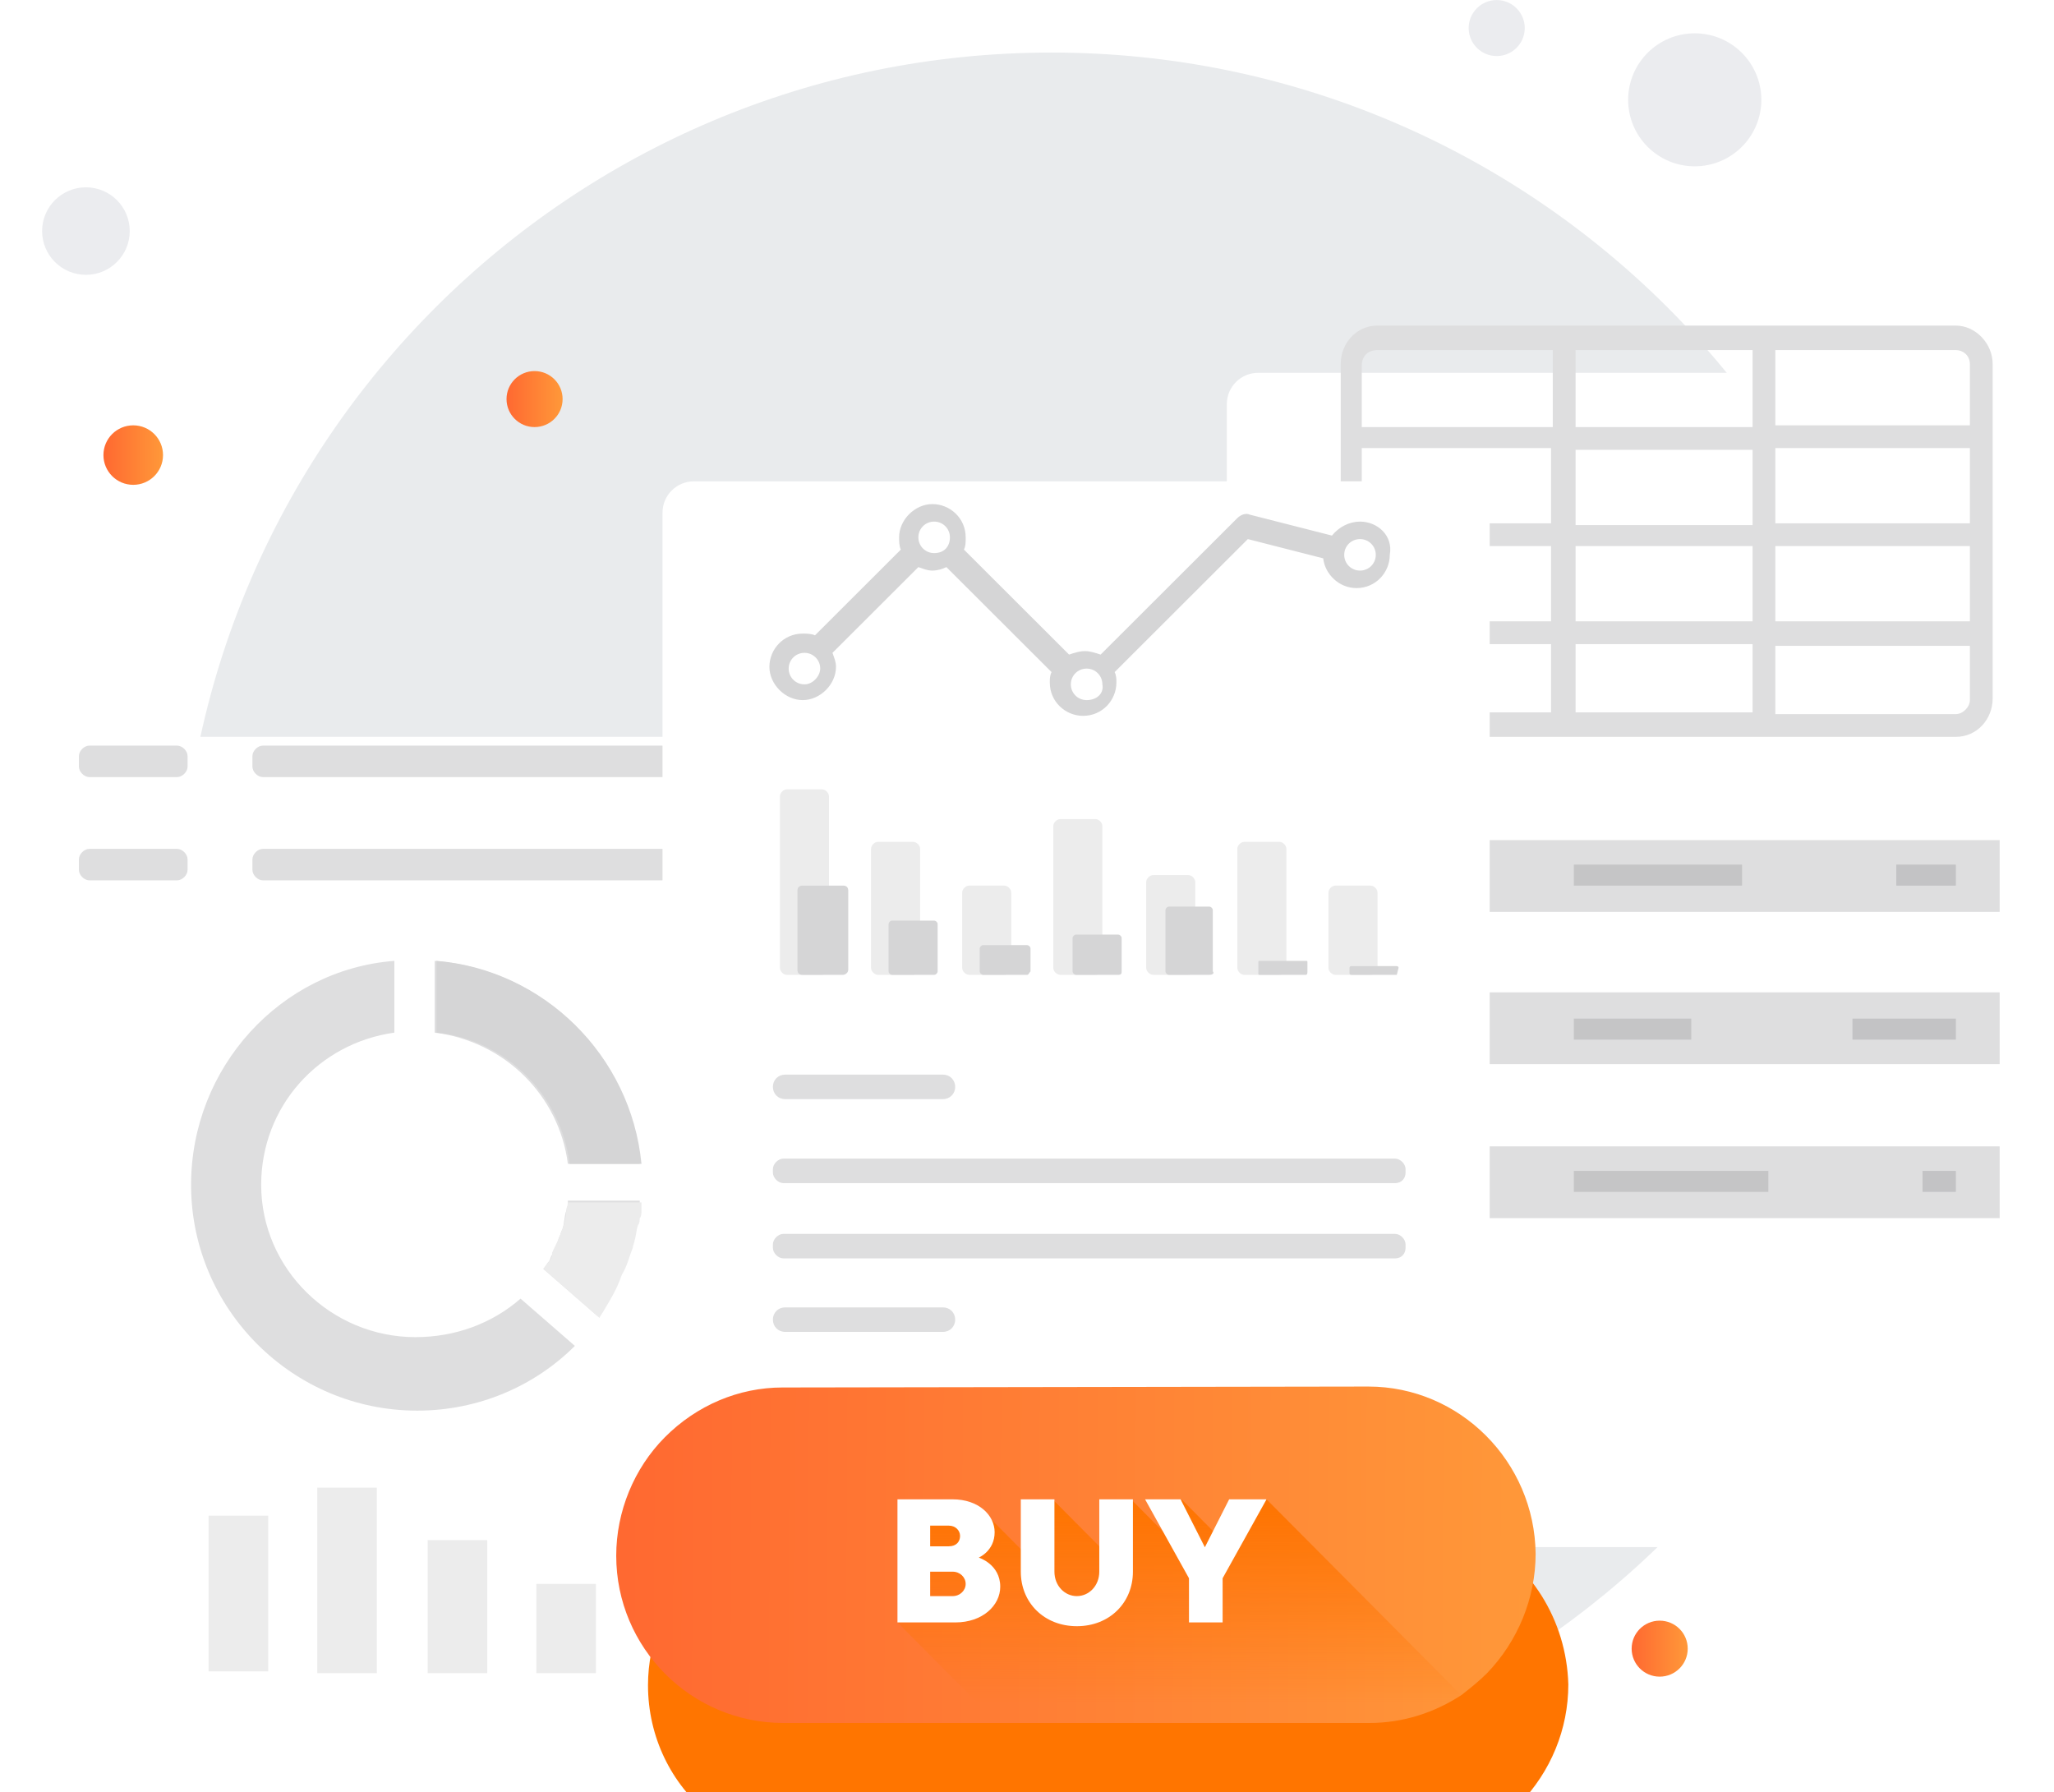 <svg xmlns="http://www.w3.org/2000/svg" fill="none" viewBox="22.58 0.58 161.42 140.83">
  <path d="M155.766 13.65C158.657 13.65 161 11.31 161 8.424C161 5.538 158.657 3.198 155.766 3.198C152.876 3.198 150.533 5.538 150.533 8.424C150.533 11.31 152.876 13.65 155.766 13.65Z" fill="#EBECEF"/>
  <path d="M105.22 141.415C143.024 141.415 173.67 110.813 173.67 73.063C173.67 35.313 143.024 4.71 105.22 4.71C67.416 4.71 36.769 35.313 36.769 73.063C36.769 110.813 67.416 141.415 105.22 141.415Z" fill="#E9EBED"/>
  <path d="M29.332 22.177C31.234 22.177 32.776 20.637 32.776 18.738C32.776 16.84 31.234 15.3 29.332 15.3C27.431 15.3 25.889 16.84 25.889 18.738C25.889 20.637 27.431 22.177 29.332 22.177Z" fill="#EBECEF"/>
  <path d="M33.051 38.68C34.344 38.68 35.392 37.634 35.392 36.342C35.392 35.051 34.344 34.004 33.051 34.004C31.758 34.004 30.709 35.051 30.709 36.342C30.709 37.634 31.758 38.68 33.051 38.68Z" fill="url(#paint0_linear_1_120753)"/>
  <path d="M140.203 4.985C141.42 4.985 142.407 4 142.407 2.785C142.407 1.57 141.42 0.584 140.203 0.584C138.986 0.584 138 1.57 138 2.785C138 4 138.986 4.985 140.203 4.985Z" fill="#EBECEF"/>
  <path d="M153.011 132.338C154.229 132.338 155.215 131.353 155.215 130.138C155.215 128.923 154.229 127.938 153.011 127.938C151.794 127.938 150.808 128.923 150.808 130.138C150.808 131.353 151.794 132.338 153.011 132.338Z" fill="url(#paint1_linear_1_120753)"/>
  <path d="M64.591 34.142C65.808 34.142 66.794 33.157 66.794 31.941C66.794 30.726 65.808 29.741 64.591 29.741C63.373 29.741 62.387 30.726 62.387 31.941C62.387 33.157 63.373 34.142 64.591 34.142Z" fill="url(#paint2_linear_1_120753)"/>
  <g filter="url(#filter0_d_1_120753)">
    <path d="M85.112 139.903H25.063C23.685 139.903 22.584 138.802 22.584 137.427V49.958C22.584 48.583 23.685 47.482 25.063 47.482H85.112C86.489 47.482 87.591 48.583 87.591 49.958V137.427C87.591 138.802 86.489 139.903 85.112 139.903Z" fill="white"/>
  </g>
  <path d="M67.208 95.068C67.208 95.343 67.208 95.481 67.07 95.756C66.932 96.168 66.932 96.718 66.794 97.131C66.657 97.406 66.657 97.544 66.519 97.819C66.381 98.231 66.244 98.644 65.968 99.056V99.194C65.83 99.332 65.83 99.606 65.693 99.744C65.555 99.882 65.417 100.157 65.279 100.294L69.549 104.007C69.687 103.732 69.825 103.595 69.962 103.32C70.375 102.632 70.789 101.945 71.064 101.257C71.202 100.982 71.202 100.844 71.34 100.569C71.615 99.882 71.89 99.194 72.166 98.506C72.166 98.369 72.304 98.094 72.304 97.956C72.441 97.544 72.441 97.131 72.579 96.718C72.579 96.581 72.717 96.306 72.717 96.168C72.717 96.031 72.717 95.756 72.855 95.618V95.481C72.855 95.343 72.855 95.068 72.855 94.93H67.208V95.068ZM55.225 105.658C48.614 105.658 43.105 100.294 43.105 93.693C43.105 87.504 47.65 82.553 53.573 81.728V76.089C44.62 76.776 37.596 84.478 37.596 93.693C37.596 103.457 45.584 111.434 55.363 111.434C60.184 111.434 64.591 109.509 67.759 106.346L63.489 102.632C61.285 104.558 58.393 105.658 55.225 105.658ZM56.74 76.089V81.728C62.249 82.415 66.519 86.679 67.208 92.042H72.855C72.166 83.516 65.279 76.776 56.74 76.089Z" fill="#DEDEDF"/>
  <path d="M72.992 92.042H67.345C66.657 86.541 62.249 82.278 56.878 81.728V76.089C65.279 76.776 72.166 83.516 72.992 92.042Z" fill="#D5D5D6"/>
  <path d="M72.992 95.068C72.992 95.205 72.992 95.481 72.992 95.618V95.755C72.992 95.893 72.992 96.168 72.855 96.306C72.855 96.443 72.855 96.718 72.717 96.856C72.579 97.268 72.579 97.681 72.441 98.094C72.441 98.231 72.304 98.506 72.304 98.644C72.028 99.331 71.891 100.019 71.477 100.707C71.34 100.982 71.34 101.119 71.202 101.394C70.926 102.082 70.513 102.77 70.1 103.457C69.962 103.732 69.825 103.87 69.687 104.145L65.279 100.294C65.417 100.156 65.555 99.881 65.693 99.744C65.83 99.606 65.968 99.331 65.968 99.194V99.056C66.106 98.644 66.381 98.231 66.519 97.819C66.657 97.543 66.657 97.406 66.794 97.131C66.932 96.718 67.07 96.168 67.07 95.755C67.07 95.481 67.208 95.343 67.208 95.068H72.992Z" fill="#ECECEC"/>
  <path d="M36.494 61.648H29.608C29.195 61.648 28.781 61.235 28.781 60.823V59.998C28.781 59.585 29.195 59.172 29.608 59.172H36.494C36.907 59.172 37.321 59.585 37.321 59.998V60.823C37.321 61.235 36.907 61.648 36.494 61.648Z" fill="#DEDEDF"/>
  <path d="M83.873 61.648H43.243C42.83 61.648 42.417 61.235 42.417 60.823V59.998C42.417 59.585 42.83 59.172 43.243 59.172H83.873C84.286 59.172 84.699 59.585 84.699 59.998V60.823C84.699 61.235 84.286 61.648 83.873 61.648Z" fill="#DEDEDF"/>
  <path d="M36.494 69.762H29.608C29.195 69.762 28.781 69.35 28.781 68.937V68.112C28.781 67.699 29.195 67.287 29.608 67.287H36.494C36.907 67.287 37.321 67.699 37.321 68.112V68.937C37.321 69.35 36.907 69.762 36.494 69.762Z" fill="#DEDEDF"/>
  <path d="M83.873 69.762H43.243C42.83 69.762 42.417 69.35 42.417 68.937V68.112C42.417 67.699 42.83 67.287 43.243 67.287H83.873C84.286 67.287 84.699 67.699 84.699 68.112V68.937C84.699 69.35 84.286 69.762 83.873 69.762Z" fill="#DEDEDF"/>
  <path d="M43.657 119.686H38.974V131.926H43.657V119.686Z" fill="#ECECEC"/>
  <path d="M52.195 117.485H47.512V132.064H52.195V117.485Z" fill="#ECECEC"/>
  <path d="M60.872 121.611H56.189V132.064H60.872V121.611Z" fill="#ECECEC"/>
  <path d="M69.411 125.049H64.728V132.063H69.411V125.049Z" fill="#ECECEC"/>
  <g filter="url(#filter1_d_1_120753)">
    <path d="M181.659 111.159H121.472C120.094 111.159 118.993 110.059 118.993 108.683V21.352C118.993 19.976 120.094 18.876 121.472 18.876H181.521C182.898 18.876 184 19.976 184 21.352V108.821C184 110.059 182.898 111.159 181.659 111.159Z" fill="white"/>
  </g>
  <path d="M179.73 66.599H131.388V72.238H179.73V66.599Z" fill="#DEDEDF"/>
  <path d="M159.485 68.524H146.263V70.175H159.485V68.524Z" fill="#C5C5C6"/>
  <path d="M176.287 68.524H171.605V70.175H176.287V68.524Z" fill="#C3C3C5"/>
  <path d="M179.73 78.564H131.388V84.203H179.73V78.564Z" fill="#DEDEDF"/>
  <path d="M155.491 80.627H146.263V82.277H155.491V80.627Z" fill="#C5C5C6"/>
  <path d="M176.287 80.627H168.161V82.277H176.287V80.627Z" fill="#C3C3C5"/>
  <path d="M179.73 90.667H131.388V96.306H179.73V90.667Z" fill="#DEDEDF"/>
  <path d="M161.551 92.592H146.263V94.243H161.551V92.592Z" fill="#C5C5C6"/>
  <path d="M176.287 92.592H173.67V94.243H176.287V92.592Z" fill="#C3C3C5"/>
  <path d="M176.287 26.165H161.275H161.137H161H145.574H145.436H145.299H130.837C129.185 26.165 127.945 27.54 127.945 29.191V55.459C127.945 57.109 129.322 58.485 130.837 58.485H176.287C177.94 58.485 179.18 57.109 179.18 55.459V29.191C179.18 27.54 177.802 26.165 176.287 26.165ZM146.401 49.408V43.494H160.311V49.408H146.401ZM160.311 51.196V56.559H146.401V51.196H160.311ZM160.311 35.93V41.843H146.401V35.93H160.311ZM146.401 34.004V28.09H160.311V34.142H146.401V34.004ZM177.389 41.706H162.101V35.792H177.389V41.706ZM144.472 41.706H129.598V35.792H144.472V41.706ZM129.598 43.494H144.472V49.408H129.598V43.494ZM162.101 43.494H177.389V49.408H162.101V43.494ZM177.389 29.191V34.004H162.101V28.09H176.287C176.838 28.09 177.389 28.503 177.389 29.191ZM130.837 28.09H144.61V34.142H129.598V29.328C129.598 28.503 130.149 28.09 130.837 28.09ZM129.598 55.459V51.196H144.472V56.559H130.7C130.149 56.697 129.598 56.147 129.598 55.459ZM176.287 56.697H162.101V51.333H177.389V55.596C177.389 56.147 176.838 56.697 176.287 56.697Z" fill="#DEDEDF"/>
  <g filter="url(#filter2_d_1_120753)">
    <path d="M137.311 119.823H77.124C75.747 119.823 74.645 118.723 74.645 117.348V29.878C74.645 28.503 75.747 27.403 77.124 27.403H137.173C138.55 27.403 139.652 28.503 139.652 29.878V117.348C139.652 118.723 138.55 119.823 137.311 119.823Z" fill="white"/>
  </g>
  <path d="M132.214 93.555H84.147C83.734 93.555 83.321 93.142 83.321 92.73V92.455C83.321 92.042 83.734 91.629 84.147 91.629H132.214C132.627 91.629 133.041 92.042 133.041 92.455V92.73C133.041 93.142 132.765 93.555 132.214 93.555Z" fill="#DEDEDF"/>
  <path d="M132.214 99.469H84.147C83.734 99.469 83.321 99.056 83.321 98.644V98.369C83.321 97.956 83.734 97.543 84.147 97.543H132.214C132.627 97.543 133.041 97.956 133.041 98.369V98.644C133.041 99.056 132.765 99.469 132.214 99.469Z" fill="#DEDEDF"/>
  <path d="M96.681 105.245H84.285C83.734 105.245 83.321 104.833 83.321 104.283C83.321 103.732 83.734 103.32 84.285 103.32H96.681C97.231 103.32 97.645 103.732 97.645 104.283C97.645 104.833 97.231 105.245 96.681 105.245Z" fill="#DEDEDF"/>
  <path d="M96.681 86.953H84.285C83.734 86.953 83.321 86.541 83.321 85.99C83.321 85.44 83.734 85.028 84.285 85.028H96.681C97.231 85.028 97.645 85.44 97.645 85.99C97.645 86.541 97.231 86.953 96.681 86.953Z" fill="#DEDEDF"/>
  <path d="M129.46 41.569C128.634 41.569 127.807 41.981 127.256 42.669L120.783 41.019C120.508 40.881 120.095 41.019 119.819 41.294L109.076 52.021C108.663 51.883 108.25 51.746 107.837 51.746C107.424 51.746 107.01 51.883 106.597 52.021L98.334 43.769C98.471 43.494 98.471 43.219 98.471 42.806C98.471 41.294 97.232 40.193 95.855 40.193C94.477 40.193 93.238 41.431 93.238 42.806C93.238 43.081 93.238 43.494 93.375 43.769L86.627 50.508C86.351 50.371 85.938 50.371 85.663 50.371C84.148 50.371 83.046 51.608 83.046 52.984C83.046 54.359 84.285 55.597 85.663 55.597C87.04 55.597 88.279 54.359 88.279 52.984C88.279 52.571 88.142 52.296 88.004 51.883L94.753 45.145C95.166 45.282 95.441 45.419 95.855 45.419C96.268 45.419 96.681 45.282 96.956 45.145L105.22 53.396C105.082 53.671 105.082 53.946 105.082 54.221C105.082 55.734 106.322 56.834 107.699 56.834C109.214 56.834 110.316 55.597 110.316 54.221C110.316 53.946 110.316 53.671 110.178 53.396L120.645 42.944L126.568 44.457C126.705 45.695 127.807 46.795 129.185 46.795C130.7 46.795 131.801 45.557 131.801 44.182C132.077 42.669 130.837 41.569 129.46 41.569ZM85.8 54.359C85.112 54.359 84.561 53.809 84.561 53.121C84.561 52.434 85.112 51.883 85.8 51.883C86.489 51.883 87.04 52.434 87.04 53.121C87.04 53.671 86.489 54.359 85.8 54.359ZM95.992 44.044C95.304 44.044 94.753 43.494 94.753 42.806C94.753 42.119 95.304 41.569 95.992 41.569C96.681 41.569 97.232 42.119 97.232 42.806C97.232 43.494 96.819 44.044 95.992 44.044ZM107.975 55.597C107.286 55.597 106.735 55.047 106.735 54.359C106.735 53.671 107.286 53.121 107.975 53.121C108.663 53.121 109.214 53.671 109.214 54.359C109.352 55.047 108.801 55.597 107.975 55.597ZM129.46 45.419C128.771 45.419 128.22 44.869 128.22 44.182C128.22 43.494 128.771 42.944 129.46 42.944C130.149 42.944 130.7 43.494 130.7 44.182C130.7 44.869 130.149 45.419 129.46 45.419Z" fill="#D5D5D6"/>
  <path d="M87.177 77.189H84.423C84.147 77.189 83.872 76.913 83.872 76.638V63.16C83.872 62.885 84.147 62.61 84.423 62.61H87.177C87.453 62.61 87.728 62.885 87.728 63.16V76.638C87.728 76.913 87.453 77.189 87.177 77.189Z" fill="#ECECEC"/>
  <path d="M88.83 77.188H85.662C85.387 77.188 85.249 77.051 85.249 76.776V70.587C85.249 70.312 85.387 70.174 85.662 70.174H88.83C89.106 70.174 89.243 70.312 89.243 70.587V76.776C89.243 77.051 88.968 77.188 88.83 77.188Z" fill="#D5D5D6"/>
  <path d="M94.339 77.189H91.585C91.309 77.189 91.034 76.914 91.034 76.638V67.287C91.034 67.011 91.309 66.736 91.585 66.736H94.339C94.615 66.736 94.89 67.011 94.89 67.287V76.638C94.89 76.914 94.615 77.189 94.339 77.189Z" fill="#ECECEC"/>
  <path d="M101.501 77.188H98.747C98.471 77.188 98.196 76.913 98.196 76.638V70.724C98.196 70.449 98.471 70.174 98.747 70.174H101.501C101.777 70.174 102.052 70.449 102.052 70.724V76.638C102.052 76.913 101.777 77.188 101.501 77.188Z" fill="#ECECEC"/>
  <path d="M108.663 77.188H105.908C105.633 77.188 105.357 76.913 105.357 76.638V65.498C105.357 65.223 105.633 64.948 105.908 64.948H108.663C108.938 64.948 109.214 65.223 109.214 65.498V76.638C109.214 76.913 109.076 77.188 108.663 77.188Z" fill="#ECECEC"/>
  <path d="M115.963 77.188H113.208C112.933 77.188 112.657 76.913 112.657 76.638V69.899C112.657 69.624 112.933 69.349 113.208 69.349H115.963C116.238 69.349 116.513 69.624 116.513 69.899V76.638C116.513 76.913 116.238 77.188 115.963 77.188Z" fill="#ECECEC"/>
  <path d="M123.125 77.189H120.37C120.095 77.189 119.819 76.914 119.819 76.638V67.287C119.819 67.011 120.095 66.736 120.37 66.736H123.125C123.4 66.736 123.675 67.011 123.675 67.287V76.638C123.675 76.914 123.4 77.189 123.125 77.189Z" fill="#ECECEC"/>
  <path d="M130.286 77.188H127.531C127.256 77.188 126.981 76.913 126.981 76.638V70.724C126.981 70.449 127.256 70.174 127.531 70.174H130.286C130.561 70.174 130.837 70.449 130.837 70.724V76.638C130.837 76.913 130.561 77.188 130.286 77.188Z" fill="#ECECEC"/>
  <path d="M95.992 77.189H92.687C92.549 77.189 92.411 77.051 92.411 76.914V73.2C92.411 73.063 92.549 72.925 92.687 72.925H95.992C96.13 72.925 96.267 73.063 96.267 73.2V76.914C96.267 77.051 96.13 77.189 95.992 77.189Z" fill="#D5D5D6"/>
  <path d="M103.291 77.189H99.848C99.71 77.189 99.573 77.051 99.573 76.913V75.126C99.573 74.988 99.71 74.851 99.848 74.851H103.291C103.429 74.851 103.567 74.988 103.567 75.126V76.913C103.429 77.051 103.429 77.189 103.291 77.189Z" fill="#D5D5D6"/>
  <path d="M110.453 77.189H107.148C107.01 77.189 106.872 77.051 106.872 76.913V74.3C106.872 74.163 107.01 74.025 107.148 74.025H110.453C110.591 74.025 110.729 74.163 110.729 74.3V76.913C110.729 77.051 110.729 77.189 110.453 77.189Z" fill="#D5D5D6"/>
  <path d="M117.615 77.188H114.448C114.31 77.188 114.172 77.051 114.172 76.913V72.1C114.172 71.962 114.31 71.825 114.448 71.825H117.615C117.753 71.825 117.891 71.962 117.891 72.1V76.913C118.029 77.051 117.891 77.188 117.615 77.188Z" fill="#D5D5D6"/>
  <path d="M125.19 77.189H121.609C121.471 77.189 121.471 77.189 121.471 77.051V76.226C121.471 76.088 121.471 76.088 121.609 76.088H125.19C125.328 76.088 125.328 76.088 125.328 76.226V76.914C125.328 77.051 125.328 77.189 125.19 77.189Z" fill="#D5D5D6"/>
  <path d="M132.352 77.189H128.771C128.771 77.189 128.633 77.189 128.633 77.051V76.638C128.633 76.638 128.633 76.501 128.771 76.501H132.352C132.352 76.501 132.49 76.501 132.49 76.638L132.352 77.189C132.49 77.051 132.352 77.189 132.352 77.189Z" fill="#D5D5D6"/>
  <g filter="url(#filter3_d_1_120753)">
    <path d="M138.563 112.199L138.416 112.125C138.342 112.051 138.196 112.051 138.122 111.978L135.846 110.87L135.332 111.018C134.451 110.796 133.496 110.722 132.615 110.722L86.576 110.796C83.124 110.796 79.747 112.199 77.323 114.71C74.9 117.221 73.505 120.544 73.505 124.015C73.505 128.077 75.341 131.77 78.278 134.133L77.984 134.428L80.848 135.831C80.921 135.905 80.995 135.905 81.142 135.979L81.289 136.053C82.978 136.792 84.813 137.235 86.722 137.235H103.611H132.762C135.332 137.235 137.902 136.422 140.031 135.019C140.766 134.502 141.426 133.985 142.014 133.321C144.437 130.81 145.832 127.486 145.832 123.941C145.685 118.846 142.822 114.415 138.563 112.199Z" fill="#FF7500"/>
  </g>
  <path d="M143.262 122.686C143.262 126.157 141.867 129.554 139.444 132.065C138.856 132.656 138.122 133.247 137.461 133.764C135.332 135.167 132.835 135.979 130.192 135.979H101.041H84.152C76.883 135.979 71.008 130.071 71.008 122.834C71.008 119.363 72.404 115.966 74.827 113.528C77.323 111.018 80.627 109.614 84.079 109.614L130.118 109.541C137.314 109.541 143.188 115.449 143.262 122.686Z" fill="url(#paint3_linear_1_120753)"/>
  <path d="M137.387 133.764C135.258 135.167 132.761 135.979 130.118 135.979H100.967L93.11 128.077L94.358 126.822L95.533 119.437L100.159 119.658L104.565 124.089L104.859 120.323L105.373 118.477L110.366 123.499L111.54 118.477L117.415 124.385L115.285 119.437L115.432 118.403L118.296 121.283L120.205 120.175L122.114 118.403L137.387 133.764Z" fill="url(#paint4_linear_1_120753)"/>
  <path d="M93.11 128.077V118.403H97.442C99.498 118.403 100.747 119.658 100.747 120.988C100.747 122.465 99.498 122.982 99.498 122.982C99.498 122.982 101.187 123.499 101.187 125.271C101.187 126.748 99.792 128.077 97.662 128.077H93.11ZM95.68 120.471V122.095H97.148C97.736 122.095 98.03 121.726 98.03 121.283C98.03 120.84 97.662 120.471 97.148 120.471H95.68ZM97.442 126.009C98.03 126.009 98.47 125.566 98.47 125.049C98.47 124.532 98.03 124.089 97.442 124.089H95.68V126.009H97.442Z" fill="white"/>
  <path d="M108.971 124.089V118.403H111.614V124.089C111.614 126.526 109.778 128.373 107.208 128.373C104.638 128.373 102.803 126.526 102.803 124.089V118.403H105.446V124.089C105.446 125.197 106.254 126.009 107.208 126.009C108.163 126.009 108.971 125.197 108.971 124.089Z" fill="white"/>
  <path d="M122.114 118.403L118.663 124.606V128.077H116.02V124.606L112.569 118.403H115.359L117.268 122.169L119.177 118.403H122.114Z" fill="white"/>
  <defs>
    <filter id="filter0_d_1_120753" x="0.584" y="36.482" width="109.007" height="136.42" filterUnits="userSpaceOnUse" color-interpolation-filters="sRGB">
      <feFlood flood-opacity="0" result="BackgroundImageFix"/>
      <feColorMatrix in="SourceAlpha" type="matrix" values="0 0 0 0 0 0 0 0 0 0 0 0 0 0 0 0 0 0 127 0" result="hardAlpha"/>
      <feOffset dy="11"/>
      <feGaussianBlur stdDeviation="11"/>
      <feColorMatrix type="matrix" values="0 0 0 0 0.398 0 0 0 0 0.477 0 0 0 0 0.575 0 0 0 0.18 0"/>
      <feBlend mode="normal" in2="BackgroundImageFix" result="effect1_dropShadow_1_120753"/>
      <feBlend mode="normal" in="SourceGraphic" in2="effect1_dropShadow_1_120753" result="shape"/>
    </filter>
    <filter id="filter1_d_1_120753" x="96.993" y="7.876" width="109.007" height="136.283" filterUnits="userSpaceOnUse" color-interpolation-filters="sRGB">
      <feFlood flood-opacity="0" result="BackgroundImageFix"/>
      <feColorMatrix in="SourceAlpha" type="matrix" values="0 0 0 0 0 0 0 0 0 0 0 0 0 0 0 0 0 0 127 0" result="hardAlpha"/>
      <feOffset dy="11"/>
      <feGaussianBlur stdDeviation="11"/>
      <feColorMatrix type="matrix" values="0 0 0 0 0.398 0 0 0 0 0.477 0 0 0 0 0.575 0 0 0 0.18 0"/>
      <feBlend mode="normal" in2="BackgroundImageFix" result="effect1_dropShadow_1_120753"/>
      <feBlend mode="normal" in="SourceGraphic" in2="effect1_dropShadow_1_120753" result="shape"/>
    </filter>
    <filter id="filter2_d_1_120753" x="52.645" y="16.403" width="109.007" height="136.42" filterUnits="userSpaceOnUse" color-interpolation-filters="sRGB">
      <feFlood flood-opacity="0" result="BackgroundImageFix"/>
      <feColorMatrix in="SourceAlpha" type="matrix" values="0 0 0 0 0 0 0 0 0 0 0 0 0 0 0 0 0 0 127 0" result="hardAlpha"/>
      <feOffset dy="11"/>
      <feGaussianBlur stdDeviation="11"/>
      <feColorMatrix type="matrix" values="0 0 0 0 0.398 0 0 0 0 0.477 0 0 0 0 0.575 0 0 0 0.18 0"/>
      <feBlend mode="normal" in2="BackgroundImageFix" result="effect1_dropShadow_1_120753"/>
      <feBlend mode="normal" in="SourceGraphic" in2="effect1_dropShadow_1_120753" result="shape"/>
    </filter>
    <filter id="filter3_d_1_120753" x="63.505" y="109.722" width="92.327" height="46.513" filterUnits="userSpaceOnUse" color-interpolation-filters="sRGB">
      <feFlood flood-opacity="0" result="BackgroundImageFix"/>
      <feColorMatrix in="SourceAlpha" type="matrix" values="0 0 0 0 0 0 0 0 0 0 0 0 0 0 0 0 0 0 127 0" result="hardAlpha"/>
      <feOffset dy="9"/>
      <feGaussianBlur stdDeviation="5"/>
      <feColorMatrix type="matrix" values="0 0 0 0 0.969 0 0 0 0 0.426 0 0 0 0 0.255 0 0 0 0.36 0"/>
      <feBlend mode="normal" in2="BackgroundImageFix" result="effect1_dropShadow_1_120753"/>
      <feBlend mode="normal" in="SourceGraphic" in2="effect1_dropShadow_1_120753" result="shape"/>
    </filter>
    <linearGradient id="paint0_linear_1_120753" x1="30.756" y1="36.135" x2="35.361" y2="36.144" gradientUnits="userSpaceOnUse">
      <stop stop-color="#FF6931"/>
      <stop offset="1" stop-color="#FF9839"/>
    </linearGradient>
    <linearGradient id="paint1_linear_1_120753" x1="150.852" y1="129.942" x2="155.186" y2="129.951" gradientUnits="userSpaceOnUse">
      <stop stop-color="#FF6931"/>
      <stop offset="1" stop-color="#FF9839"/>
    </linearGradient>
    <linearGradient id="paint2_linear_1_120753" x1="62.431" y1="31.746" x2="66.765" y2="31.754" gradientUnits="userSpaceOnUse">
      <stop stop-color="#FF6931"/>
      <stop offset="1" stop-color="#FF9839"/>
    </linearGradient>
    <linearGradient id="paint3_linear_1_120753" x1="71.731" y1="121.585" x2="142.781" y2="121.98" gradientUnits="userSpaceOnUse">
      <stop stop-color="#FF6931"/>
      <stop offset="1" stop-color="#FF9839"/>
    </linearGradient>
    <linearGradient id="paint4_linear_1_120753" x1="115.238" y1="119.488" x2="115.238" y2="134.423" gradientUnits="userSpaceOnUse">
      <stop stop-color="#FE7503"/>
      <stop offset="1" stop-color="#FE7503" stop-opacity="0"/>
    </linearGradient>
  </defs>
</svg>